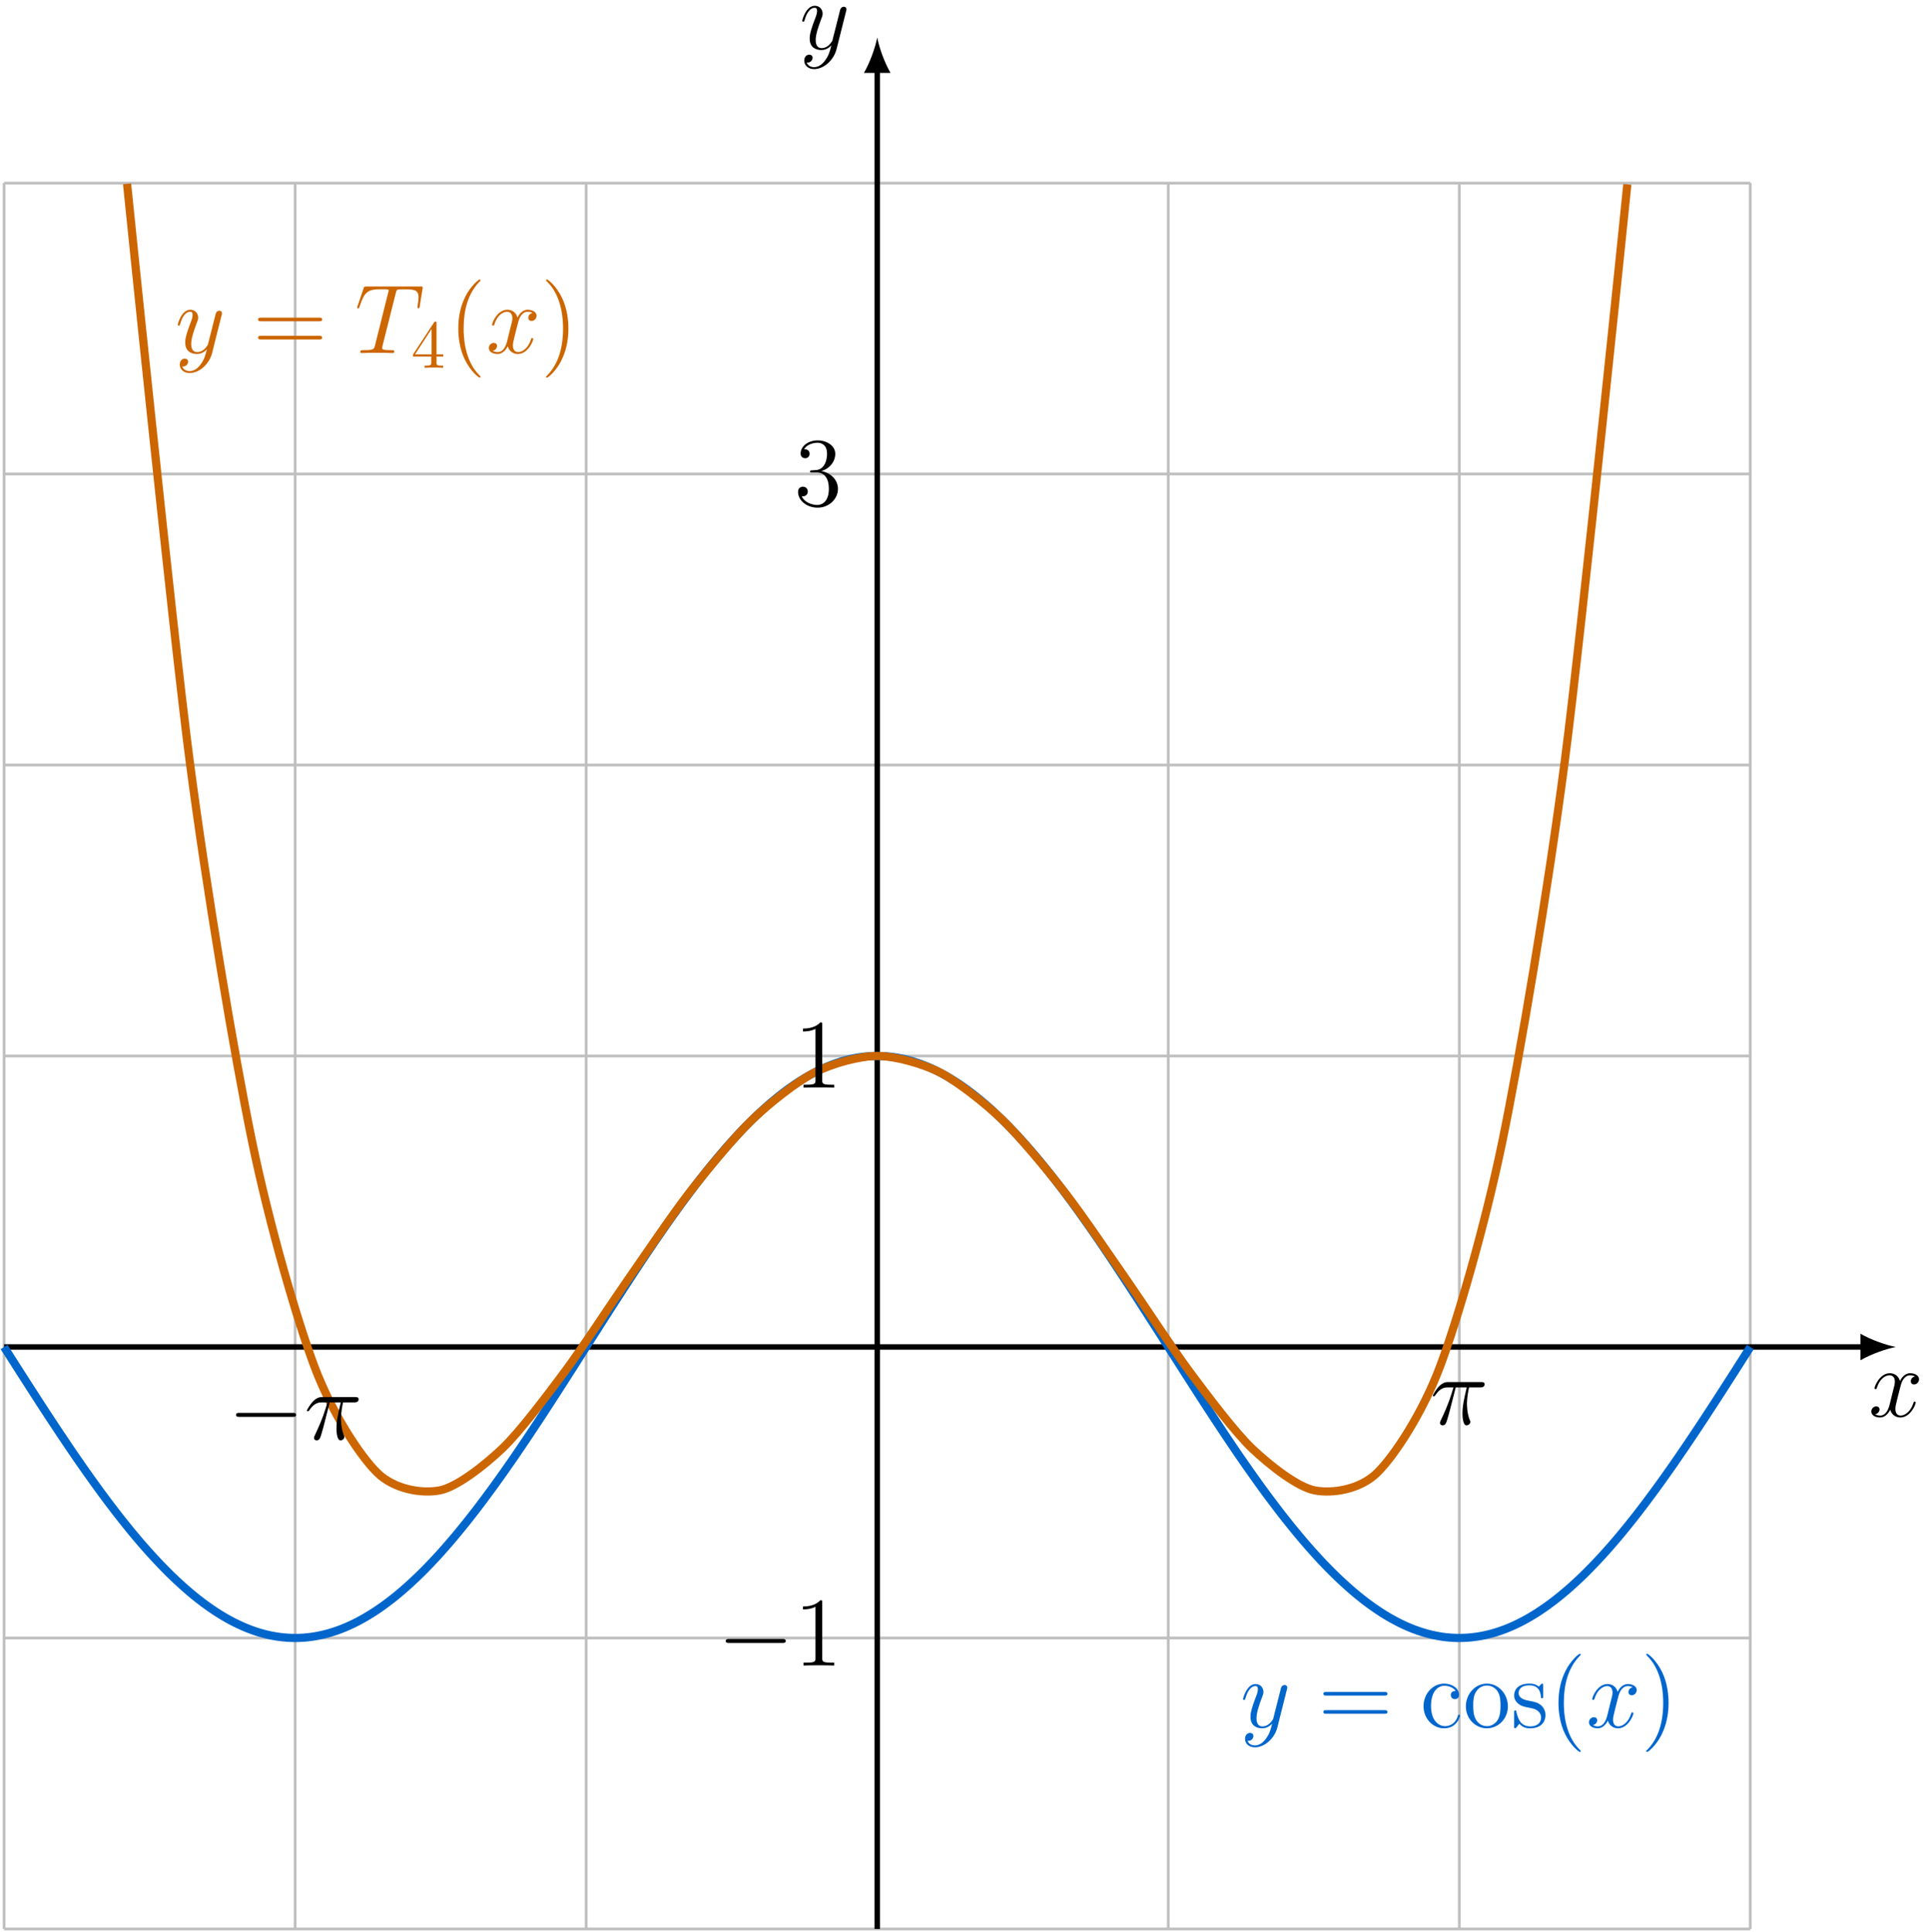 <?xml version="1.0" encoding="UTF-8"?>
<svg xmlns="http://www.w3.org/2000/svg" xmlns:xlink="http://www.w3.org/1999/xlink" width="281.963" height="282.256" viewBox="0 0 281.963 282.256">
<defs>
<g>
<g id="glyph-0-0">
<path d="M 6.797 -5.859 C 6.344 -5.766 6.172 -5.422 6.172 -5.156 C 6.172 -4.812 6.438 -4.688 6.641 -4.688 C 7.078 -4.688 7.375 -5.062 7.375 -5.453 C 7.375 -6.047 6.688 -6.328 6.078 -6.328 C 5.203 -6.328 4.719 -5.469 4.594 -5.188 C 4.266 -6.266 3.375 -6.328 3.109 -6.328 C 1.656 -6.328 0.875 -4.453 0.875 -4.125 C 0.875 -4.078 0.938 -4 1.031 -4 C 1.141 -4 1.172 -4.094 1.203 -4.141 C 1.688 -5.734 2.656 -6.031 3.062 -6.031 C 3.719 -6.031 3.844 -5.438 3.844 -5.094 C 3.844 -4.781 3.766 -4.453 3.578 -3.766 L 3.094 -1.797 C 2.891 -0.938 2.469 -0.141 1.703 -0.141 C 1.641 -0.141 1.281 -0.141 0.969 -0.328 C 1.484 -0.438 1.609 -0.859 1.609 -1.031 C 1.609 -1.312 1.391 -1.484 1.125 -1.484 C 0.781 -1.484 0.406 -1.188 0.406 -0.734 C 0.406 -0.125 1.078 0.141 1.688 0.141 C 2.375 0.141 2.875 -0.406 3.172 -0.984 C 3.406 -0.141 4.109 0.141 4.641 0.141 C 6.109 0.141 6.891 -1.734 6.891 -2.047 C 6.891 -2.125 6.828 -2.188 6.734 -2.188 C 6.609 -2.188 6.594 -2.109 6.562 -2 C 6.172 -0.734 5.328 -0.141 4.688 -0.141 C 4.188 -0.141 3.922 -0.516 3.922 -1.109 C 3.922 -1.422 3.969 -1.656 4.203 -2.594 L 4.703 -4.547 C 4.922 -5.406 5.406 -6.031 6.062 -6.031 C 6.094 -6.031 6.5 -6.031 6.797 -5.859 Z M 6.797 -5.859 "/>
</g>
<g id="glyph-0-1">
<path d="M 3.766 1.609 C 3.391 2.156 2.828 2.641 2.125 2.641 C 1.953 2.641 1.266 2.609 1.047 1.953 C 1.094 1.969 1.156 1.969 1.188 1.969 C 1.625 1.969 1.906 1.594 1.906 1.266 C 1.906 0.938 1.641 0.812 1.422 0.812 C 1.188 0.812 0.688 0.984 0.688 1.688 C 0.688 2.422 1.312 2.922 2.125 2.922 C 3.562 2.922 5 1.609 5.406 0.016 L 6.812 -5.578 C 6.828 -5.656 6.859 -5.734 6.859 -5.828 C 6.859 -6.031 6.688 -6.188 6.469 -6.188 C 6.344 -6.188 6.031 -6.125 5.922 -5.688 L 4.859 -1.484 C 4.797 -1.219 4.797 -1.188 4.672 -1.031 C 4.391 -0.625 3.922 -0.141 3.234 -0.141 C 2.422 -0.141 2.359 -0.938 2.359 -1.312 C 2.359 -2.141 2.734 -3.234 3.125 -4.281 C 3.281 -4.688 3.375 -4.891 3.375 -5.172 C 3.375 -5.781 2.938 -6.328 2.234 -6.328 C 0.922 -6.328 0.391 -4.25 0.391 -4.125 C 0.391 -4.078 0.438 -4 0.547 -4 C 0.672 -4 0.688 -4.062 0.75 -4.266 C 1.094 -5.469 1.641 -6.031 2.188 -6.031 C 2.328 -6.031 2.562 -6.031 2.562 -5.562 C 2.562 -5.188 2.406 -4.781 2.188 -4.234 C 1.484 -2.359 1.484 -1.875 1.484 -1.531 C 1.484 -0.172 2.469 0.141 3.188 0.141 C 3.594 0.141 4.109 0.016 4.625 -0.516 L 4.641 -0.5 C 4.422 0.344 4.281 0.906 3.766 1.609 Z M 3.766 1.609 "/>
</g>
<g id="glyph-0-2">
<path d="M 3.719 -5.406 L 5.328 -5.406 C 4.953 -3.797 4.703 -2.75 4.703 -1.609 C 4.703 -1.406 4.703 0.141 5.297 0.141 C 5.594 0.141 5.859 -0.125 5.859 -0.375 C 5.859 -0.438 5.859 -0.469 5.75 -0.688 C 5.359 -1.672 5.359 -2.906 5.359 -3.016 C 5.359 -3.094 5.359 -4.109 5.672 -5.406 L 7.266 -5.406 C 7.453 -5.406 7.938 -5.406 7.938 -5.859 C 7.938 -6.188 7.656 -6.188 7.406 -6.188 L 2.688 -6.188 C 2.359 -6.188 1.859 -6.188 1.203 -5.484 C 0.828 -5.062 0.375 -4.297 0.375 -4.219 C 0.375 -4.125 0.438 -4.109 0.531 -4.109 C 0.625 -4.109 0.641 -4.141 0.719 -4.234 C 1.469 -5.406 2.203 -5.406 2.562 -5.406 L 3.391 -5.406 C 3.062 -4.328 2.719 -3.078 1.531 -0.578 C 1.422 -0.344 1.422 -0.312 1.422 -0.234 C 1.422 0.078 1.672 0.141 1.812 0.141 C 2.219 0.141 2.344 -0.234 2.516 -0.828 C 2.734 -1.562 2.734 -1.594 2.891 -2.172 Z M 3.719 -5.406 "/>
</g>
<g id="glyph-0-3">
<path d="M 5.984 -8.75 C 6.062 -9.094 6.094 -9.219 6.312 -9.281 C 6.422 -9.312 6.906 -9.312 7.203 -9.312 C 8.641 -9.312 9.312 -9.25 9.312 -8.141 C 9.312 -7.922 9.25 -7.375 9.172 -6.844 L 9.156 -6.672 C 9.156 -6.609 9.203 -6.531 9.297 -6.531 C 9.438 -6.531 9.438 -6.594 9.484 -6.828 L 9.891 -9.359 C 9.922 -9.5 9.922 -9.531 9.922 -9.562 C 9.922 -9.719 9.844 -9.719 9.547 -9.719 L 1.703 -9.719 C 1.375 -9.719 1.359 -9.703 1.281 -9.453 L 0.406 -6.875 C 0.391 -6.844 0.344 -6.688 0.344 -6.672 C 0.344 -6.594 0.406 -6.531 0.484 -6.531 C 0.609 -6.531 0.625 -6.578 0.688 -6.766 C 1.297 -8.5 1.594 -9.312 3.5 -9.312 L 4.453 -9.312 C 4.812 -9.312 4.953 -9.312 4.953 -9.156 C 4.953 -9.109 4.953 -9.078 4.875 -8.828 L 2.953 -1.125 C 2.812 -0.562 2.781 -0.422 1.266 -0.422 C 0.906 -0.422 0.797 -0.422 0.797 -0.141 C 0.797 0 0.969 0 1.031 0 C 1.391 0 1.766 -0.031 2.125 -0.031 L 4.359 -0.031 C 4.719 -0.031 5.109 0 5.469 0 C 5.625 0 5.766 0 5.766 -0.266 C 5.766 -0.422 5.672 -0.422 5.297 -0.422 C 4 -0.422 4 -0.547 4 -0.766 C 4 -0.781 4 -0.875 4.062 -1.109 Z M 5.984 -8.75 "/>
</g>
<g id="glyph-1-0">
<path d="M 9.453 -3.297 C 9.703 -3.297 9.953 -3.297 9.953 -3.578 C 9.953 -3.875 9.703 -3.875 9.453 -3.875 L 1.688 -3.875 C 1.453 -3.875 1.188 -3.875 1.188 -3.578 C 1.188 -3.297 1.453 -3.297 1.688 -3.297 Z M 9.453 -3.297 "/>
</g>
<g id="glyph-2-0">
<path d="M 4.125 -9.188 C 4.125 -9.531 4.125 -9.531 3.844 -9.531 C 3.5 -9.156 2.781 -8.625 1.312 -8.625 L 1.312 -8.203 C 1.641 -8.203 2.359 -8.203 3.141 -8.578 L 3.141 -1.109 C 3.141 -0.594 3.094 -0.422 1.844 -0.422 L 1.391 -0.422 L 1.391 0 C 1.781 -0.031 3.172 -0.031 3.641 -0.031 C 4.109 -0.031 5.5 -0.031 5.875 0 L 5.875 -0.422 L 5.438 -0.422 C 4.172 -0.422 4.125 -0.594 4.125 -1.109 Z M 4.125 -9.188 "/>
</g>
<g id="glyph-2-1">
<path d="M 2.641 -5.156 C 2.391 -5.141 2.344 -5.125 2.344 -4.984 C 2.344 -4.844 2.406 -4.844 2.672 -4.844 L 3.328 -4.844 C 4.547 -4.844 5.094 -3.844 5.094 -2.469 C 5.094 -0.594 4.109 -0.094 3.406 -0.094 C 2.719 -0.094 1.547 -0.422 1.141 -1.359 C 1.594 -1.297 2.016 -1.547 2.016 -2.062 C 2.016 -2.484 1.703 -2.766 1.312 -2.766 C 0.969 -2.766 0.594 -2.562 0.594 -2.016 C 0.594 -0.75 1.859 0.297 3.453 0.297 C 5.156 0.297 6.422 -1 6.422 -2.453 C 6.422 -3.766 5.359 -4.812 3.984 -5.047 C 5.234 -5.406 6.031 -6.453 6.031 -7.578 C 6.031 -8.703 4.859 -9.531 3.469 -9.531 C 2.031 -9.531 0.969 -8.656 0.969 -7.609 C 0.969 -7.047 1.422 -6.922 1.641 -6.922 C 1.938 -6.922 2.281 -7.141 2.281 -7.578 C 2.281 -8.031 1.938 -8.234 1.625 -8.234 C 1.531 -8.234 1.5 -8.234 1.469 -8.219 C 2.016 -9.188 3.359 -9.188 3.422 -9.188 C 3.906 -9.188 4.828 -8.984 4.828 -7.578 C 4.828 -7.297 4.797 -6.5 4.375 -5.875 C 3.938 -5.25 3.453 -5.203 3.062 -5.188 Z M 2.641 -5.156 "/>
</g>
<g id="glyph-2-2">
<path d="M 9.688 -4.641 C 9.891 -4.641 10.141 -4.641 10.141 -4.906 C 10.141 -5.172 9.891 -5.172 9.688 -5.172 L 1.234 -5.172 C 1.031 -5.172 0.781 -5.172 0.781 -4.922 C 0.781 -4.641 1.016 -4.641 1.234 -4.641 Z M 9.688 -1.984 C 9.891 -1.984 10.141 -1.984 10.141 -2.234 C 10.141 -2.516 9.891 -2.516 9.688 -2.516 L 1.234 -2.516 C 1.031 -2.516 0.781 -2.516 0.781 -2.25 C 0.781 -1.984 1.016 -1.984 1.234 -1.984 Z M 9.688 -1.984 "/>
</g>
<g id="glyph-2-3">
<path d="M 4.656 3.484 C 4.656 3.438 4.656 3.406 4.422 3.172 C 2.984 1.719 2.188 -0.641 2.188 -3.578 C 2.188 -6.359 2.859 -8.75 4.516 -10.438 C 4.656 -10.578 4.656 -10.594 4.656 -10.641 C 4.656 -10.734 4.594 -10.75 4.531 -10.75 C 4.344 -10.75 3.172 -9.719 2.469 -8.312 C 1.734 -6.875 1.406 -5.328 1.406 -3.578 C 1.406 -2.297 1.609 -0.594 2.359 0.953 C 3.203 2.672 4.375 3.594 4.531 3.594 C 4.594 3.594 4.656 3.578 4.656 3.484 Z M 4.656 3.484 "/>
</g>
<g id="glyph-2-4">
<path d="M 4.047 -3.578 C 4.047 -4.656 3.906 -6.438 3.094 -8.109 C 2.25 -9.828 1.078 -10.75 0.922 -10.75 C 0.859 -10.75 0.781 -10.734 0.781 -10.641 C 0.781 -10.594 0.781 -10.578 1.031 -10.328 C 2.469 -8.875 3.266 -6.516 3.266 -3.578 C 3.266 -0.797 2.594 1.594 0.938 3.281 C 0.781 3.406 0.781 3.438 0.781 3.484 C 0.781 3.578 0.859 3.594 0.922 3.594 C 1.109 3.594 2.281 2.562 2.984 1.156 C 3.719 -0.297 4.047 -1.844 4.047 -3.578 Z M 4.047 -3.578 "/>
</g>
<g id="glyph-2-5">
<path d="M 5.188 -5.312 C 5.016 -5.312 4.484 -5.312 4.484 -4.719 C 4.484 -4.375 4.734 -4.125 5.078 -4.125 C 5.406 -4.125 5.688 -4.328 5.688 -4.75 C 5.688 -5.703 4.672 -6.391 3.516 -6.391 C 1.844 -6.391 0.5 -4.906 0.5 -3.094 C 0.5 -1.266 1.875 0.141 3.5 0.141 C 5.391 0.141 5.828 -1.578 5.828 -1.703 C 5.828 -1.844 5.719 -1.844 5.688 -1.844 C 5.547 -1.844 5.531 -1.797 5.5 -1.625 C 5.172 -0.609 4.406 -0.172 3.625 -0.172 C 2.75 -0.172 1.594 -0.938 1.594 -3.109 C 1.594 -5.5 2.812 -6.078 3.531 -6.078 C 4.078 -6.078 4.859 -5.859 5.188 -5.312 Z M 5.188 -5.312 "/>
</g>
<g id="glyph-2-6">
<path d="M 6.578 -3.062 C 6.578 -4.922 5.172 -6.391 3.516 -6.391 C 1.797 -6.391 0.438 -4.875 0.438 -3.062 C 0.438 -1.234 1.859 0.141 3.5 0.141 C 5.188 0.141 6.578 -1.266 6.578 -3.062 Z M 3.516 -0.172 C 2.984 -0.172 2.344 -0.406 1.922 -1.109 C 1.531 -1.75 1.516 -2.594 1.516 -3.203 C 1.516 -3.75 1.516 -4.625 1.969 -5.266 C 2.359 -5.875 3 -6.109 3.5 -6.109 C 4.062 -6.109 4.656 -5.859 5.047 -5.297 C 5.5 -4.641 5.5 -3.734 5.5 -3.203 C 5.5 -2.703 5.5 -1.812 5.125 -1.141 C 4.719 -0.438 4.062 -0.172 3.516 -0.172 Z M 3.516 -0.172 "/>
</g>
<g id="glyph-2-7">
<path d="M 4.703 -6.062 C 4.703 -6.328 4.703 -6.391 4.562 -6.391 C 4.453 -6.391 4.172 -6.078 4.078 -5.953 C 3.625 -6.312 3.188 -6.391 2.719 -6.391 C 0.984 -6.391 0.469 -5.453 0.469 -4.656 C 0.469 -4.5 0.469 -4 1.016 -3.5 C 1.484 -3.094 1.969 -3 2.625 -2.875 C 3.406 -2.719 3.594 -2.672 3.953 -2.375 C 4.219 -2.172 4.406 -1.844 4.406 -1.453 C 4.406 -0.828 4.047 -0.141 2.781 -0.141 C 1.844 -0.141 1.141 -0.688 0.828 -2.125 C 0.781 -2.375 0.781 -2.391 0.766 -2.406 C 0.734 -2.469 0.672 -2.469 0.625 -2.469 C 0.469 -2.469 0.469 -2.391 0.469 -2.141 L 0.469 -0.188 C 0.469 0.078 0.469 0.141 0.609 0.141 C 0.688 0.141 0.703 0.125 0.953 -0.172 C 1.016 -0.266 1.016 -0.297 1.234 -0.531 C 1.781 0.141 2.547 0.141 2.797 0.141 C 4.297 0.141 5.047 -0.688 5.047 -1.828 C 5.047 -2.594 4.578 -3.062 4.453 -3.188 C 3.938 -3.625 3.547 -3.719 2.594 -3.891 C 2.172 -3.969 1.125 -4.172 1.125 -5.031 C 1.125 -5.484 1.422 -6.141 2.719 -6.141 C 4.281 -6.141 4.359 -4.812 4.391 -4.359 C 4.406 -4.25 4.5 -4.25 4.547 -4.25 C 4.703 -4.25 4.703 -4.312 4.703 -4.578 Z M 4.703 -6.062 "/>
</g>
<g id="glyph-3-0">
<path d="M 2.938 -1.641 L 2.938 -0.781 C 2.938 -0.422 2.906 -0.312 2.172 -0.312 L 1.969 -0.312 L 1.969 0 C 2.375 -0.031 2.891 -0.031 3.312 -0.031 C 3.734 -0.031 4.25 -0.031 4.672 0 L 4.672 -0.312 L 4.453 -0.312 C 3.719 -0.312 3.703 -0.422 3.703 -0.781 L 3.703 -1.641 L 4.688 -1.641 L 4.688 -1.953 L 3.703 -1.953 L 3.703 -6.484 C 3.703 -6.688 3.703 -6.75 3.531 -6.75 C 3.453 -6.75 3.422 -6.75 3.344 -6.625 L 0.281 -1.953 L 0.281 -1.641 Z M 2.984 -1.953 L 0.562 -1.953 L 2.984 -5.672 Z M 2.984 -1.953 "/>
</g>
</g>
<clipPath id="clip-0">
<path clip-rule="nonzero" d="M 0 26 L 256 26 L 256 282.258 L 0 282.258 Z M 0 26 "/>
</clipPath>
<clipPath id="clip-1">
<path clip-rule="nonzero" d="M 127 9 L 129 9 L 129 282.258 L 127 282.258 Z M 127 9 "/>
</clipPath>
</defs>
<g clip-path="url(#clip-0)">
<path fill="none" stroke-width="0.399" stroke-linecap="butt" stroke-linejoin="miter" stroke="rgb(75%, 75%, 75%)" stroke-opacity="1" stroke-miterlimit="10" d="M -127.559 -85.041 L 127.562 -85.041 M -127.559 -42.522 L 127.562 -42.522 M -127.559 0.002 L 127.562 0.002 M -127.559 42.521 L 127.562 42.521 M -127.559 85.041 L 127.562 85.041 M -127.559 127.56 L 127.562 127.56 M -127.559 170.064 L 127.562 170.064 M -127.559 -85.041 L -127.559 170.08 M -85.04 -85.041 L -85.04 170.08 M -42.52 -85.041 L -42.52 170.08 M -0.001 -85.041 L -0.001 170.08 M 42.519 -85.041 L 42.519 170.08 M 85.042 -85.041 L 85.042 170.08 M 127.546 -85.041 L 127.546 170.08 " transform="matrix(1, 0, 0, -1, 128.157, 196.818)"/>
</g>
<path fill="none" stroke-width="0.797" stroke-linecap="butt" stroke-linejoin="miter" stroke="rgb(0%, 0%, 0%)" stroke-opacity="1" stroke-miterlimit="10" d="M -127.559 0.002 L 144.159 0.002 " transform="matrix(1, 0, 0, -1, 128.157, 196.818)"/>
<path fill-rule="nonzero" fill="rgb(0%, 0%, 0%)" fill-opacity="1" d="M 276.977 196.816 C 275.598 196.559 273.352 195.781 271.797 194.875 L 271.797 198.762 C 273.352 197.855 275.598 197.078 276.977 196.816 "/>
<g fill="rgb(0%, 0%, 0%)" fill-opacity="1">
<use xlink:href="#glyph-0-0" x="272.984" y="206.98"/>
</g>
<g clip-path="url(#clip-1)">
<path fill="none" stroke-width="0.797" stroke-linecap="butt" stroke-linejoin="miter" stroke="rgb(0%, 0%, 0%)" stroke-opacity="1" stroke-miterlimit="10" d="M -0.001 -85.041 L -0.001 186.677 " transform="matrix(1, 0, 0, -1, 128.157, 196.818)"/>
</g>
<path fill-rule="nonzero" fill="rgb(0%, 0%, 0%)" fill-opacity="1" d="M 128.156 5.477 C 127.898 6.859 127.121 9.102 126.215 10.656 L 130.102 10.656 C 129.191 9.102 128.418 6.859 128.156 5.477 "/>
<g fill="rgb(0%, 0%, 0%)" fill-opacity="1">
<use xlink:href="#glyph-0-1" x="116.808" y="7.173"/>
</g>
<path fill="none" stroke-width="1.196" stroke-linecap="butt" stroke-linejoin="miter" stroke="rgb(0%, 40.015%, 79.999%)" stroke-opacity="1" stroke-miterlimit="10" d="M -127.559 0.002 C -127.559 0.002 -127.192 -0.58 -127.048 -0.803 C -126.907 -1.026 -126.68 -1.381 -126.54 -1.604 C -126.395 -1.827 -126.169 -2.186 -126.028 -2.409 C -125.884 -2.631 -125.657 -2.987 -125.516 -3.209 C -125.372 -3.432 -125.145 -3.787 -125.005 -4.01 C -124.864 -4.229 -124.634 -4.584 -124.493 -4.807 C -124.352 -5.03 -124.122 -5.385 -123.981 -5.604 C -123.841 -5.827 -123.614 -6.178 -123.469 -6.401 C -123.329 -6.62 -123.102 -6.971 -122.958 -7.194 C -122.817 -7.412 -122.591 -7.764 -122.45 -7.983 C -122.305 -8.202 -122.079 -8.553 -121.938 -8.772 C -121.794 -8.987 -121.567 -9.338 -121.427 -9.553 C -121.282 -9.772 -121.055 -10.12 -120.915 -10.334 C -120.774 -10.549 -120.544 -10.897 -120.403 -11.112 C -120.262 -11.327 -120.032 -11.67 -119.891 -11.885 C -119.751 -12.1 -119.524 -12.44 -119.38 -12.655 C -119.239 -12.866 -119.012 -13.205 -118.868 -13.416 C -118.727 -13.631 -118.501 -13.967 -118.356 -14.178 C -118.216 -14.389 -117.989 -14.725 -117.848 -14.932 C -117.704 -15.139 -117.477 -15.475 -117.337 -15.682 C -117.192 -15.889 -116.966 -16.217 -116.825 -16.424 C -116.68 -16.631 -116.454 -16.959 -116.313 -17.162 C -116.173 -17.366 -115.942 -17.694 -115.802 -17.893 C -115.661 -18.096 -115.43 -18.42 -115.29 -18.619 C -115.149 -18.819 -114.923 -19.139 -114.778 -19.338 C -114.637 -19.537 -114.411 -19.854 -114.266 -20.049 C -114.126 -20.248 -113.899 -20.561 -113.755 -20.756 C -113.614 -20.952 -113.387 -21.26 -113.247 -21.452 C -113.102 -21.643 -112.876 -21.952 -112.735 -22.139 C -112.591 -22.33 -112.364 -22.635 -112.223 -22.823 C -112.083 -23.01 -111.852 -23.311 -111.712 -23.494 C -111.571 -23.682 -111.341 -23.979 -111.2 -24.162 C -111.059 -24.346 -110.833 -24.635 -110.688 -24.819 C -110.548 -24.998 -110.321 -25.287 -110.177 -25.467 C -110.036 -25.643 -109.809 -25.928 -109.665 -26.104 C -109.524 -26.28 -109.298 -26.561 -109.157 -26.733 C -109.012 -26.909 -108.786 -27.182 -108.645 -27.354 C -108.501 -27.522 -108.274 -27.795 -108.134 -27.963 C -107.989 -28.131 -107.762 -28.397 -107.622 -28.565 C -107.481 -28.729 -107.251 -28.991 -107.11 -29.155 C -106.969 -29.315 -106.739 -29.573 -106.598 -29.733 C -106.458 -29.889 -106.231 -30.143 -106.087 -30.299 C -105.946 -30.455 -105.719 -30.705 -105.575 -30.858 C -105.434 -31.01 -105.208 -31.256 -105.063 -31.405 C -104.923 -31.557 -104.696 -31.795 -104.555 -31.94 C -104.411 -32.088 -104.184 -32.323 -104.044 -32.463 C -103.899 -32.608 -103.673 -32.838 -103.532 -32.979 C -103.391 -33.12 -103.161 -33.342 -103.02 -33.479 C -102.88 -33.616 -102.649 -33.834 -102.509 -33.967 C -102.368 -34.104 -102.141 -34.315 -101.997 -34.444 C -101.856 -34.577 -101.63 -34.784 -101.485 -34.909 C -101.344 -35.037 -101.118 -35.237 -100.973 -35.362 C -100.833 -35.487 -100.606 -35.682 -100.466 -35.803 C -100.321 -35.92 -100.094 -36.112 -99.954 -36.229 C -99.809 -36.342 -99.583 -36.53 -99.442 -36.643 C -99.298 -36.756 -99.071 -36.932 -98.93 -37.041 C -98.79 -37.151 -98.559 -37.323 -98.419 -37.432 C -98.278 -37.537 -98.048 -37.702 -97.907 -37.803 C -97.766 -37.909 -97.54 -38.069 -97.395 -38.166 C -97.255 -38.264 -97.028 -38.42 -96.884 -38.514 C -96.743 -38.608 -96.516 -38.756 -96.372 -38.846 C -96.231 -38.936 -96.005 -39.08 -95.864 -39.166 C -95.719 -39.252 -95.493 -39.389 -95.352 -39.471 C -95.208 -39.553 -94.981 -39.682 -94.841 -39.764 C -94.7 -39.842 -94.469 -39.963 -94.329 -40.041 C -94.188 -40.116 -93.958 -40.233 -93.817 -40.303 C -93.677 -40.373 -93.45 -40.483 -93.305 -40.549 C -93.165 -40.62 -92.938 -40.721 -92.794 -40.784 C -92.653 -40.85 -92.427 -40.948 -92.282 -41.006 C -92.141 -41.065 -91.915 -41.155 -91.774 -41.209 C -91.63 -41.264 -91.403 -41.35 -91.262 -41.401 C -91.118 -41.452 -90.891 -41.53 -90.751 -41.577 C -90.606 -41.623 -90.38 -41.694 -90.239 -41.737 C -90.098 -41.78 -89.868 -41.846 -89.727 -41.881 C -89.587 -41.92 -89.356 -41.979 -89.216 -42.014 C -89.075 -42.049 -88.848 -42.1 -88.704 -42.131 C -88.563 -42.159 -88.337 -42.205 -88.192 -42.229 C -88.052 -42.256 -87.825 -42.295 -87.68 -42.315 C -87.54 -42.338 -87.313 -42.37 -87.173 -42.385 C -87.028 -42.405 -86.802 -42.428 -86.661 -42.44 C -86.516 -42.455 -86.29 -42.471 -86.149 -42.483 C -86.009 -42.491 -85.778 -42.502 -85.637 -42.506 C -85.497 -42.514 -85.266 -42.518 -85.126 -42.518 C -84.985 -42.518 -84.759 -42.518 -84.614 -42.514 C -84.473 -42.51 -84.247 -42.502 -84.102 -42.495 C -83.962 -42.487 -83.735 -42.471 -83.591 -42.459 C -83.45 -42.448 -83.223 -42.424 -83.083 -42.409 C -82.938 -42.393 -82.712 -42.362 -82.571 -42.342 C -82.427 -42.323 -82.2 -42.284 -82.059 -42.26 C -81.915 -42.237 -81.688 -42.194 -81.548 -42.166 C -81.407 -42.135 -81.177 -42.084 -81.036 -42.053 C -80.895 -42.022 -80.665 -41.963 -80.524 -41.928 C -80.384 -41.893 -80.157 -41.83 -80.012 -41.787 C -79.872 -41.748 -79.645 -41.678 -79.501 -41.631 C -79.36 -41.584 -79.134 -41.51 -78.989 -41.463 C -78.848 -41.412 -78.622 -41.33 -78.481 -41.276 C -78.337 -41.225 -78.11 -41.135 -77.969 -41.077 C -77.825 -41.018 -77.598 -40.924 -77.458 -40.862 C -77.317 -40.799 -77.087 -40.698 -76.946 -40.631 C -76.805 -40.565 -76.575 -40.459 -76.434 -40.389 C -76.294 -40.319 -76.067 -40.205 -75.923 -40.131 C -75.782 -40.057 -75.555 -39.936 -75.411 -39.858 C -75.27 -39.78 -75.044 -39.651 -74.899 -39.569 C -74.759 -39.487 -74.532 -39.354 -74.391 -39.268 C -74.247 -39.182 -74.02 -39.041 -73.88 -38.955 C -73.735 -38.866 -73.509 -38.717 -73.368 -38.627 C -73.223 -38.534 -72.997 -38.381 -72.856 -38.284 C -72.716 -38.186 -72.485 -38.03 -72.344 -37.928 C -72.204 -37.827 -71.973 -37.662 -71.833 -37.557 C -71.692 -37.455 -71.466 -37.284 -71.321 -37.174 C -71.18 -37.065 -70.954 -36.889 -70.809 -36.776 C -70.669 -36.666 -70.442 -36.483 -70.298 -36.37 C -70.157 -36.252 -69.93 -36.065 -69.79 -35.948 C -69.645 -35.827 -69.419 -35.631 -69.278 -35.51 C -69.134 -35.389 -68.907 -35.19 -68.766 -35.061 C -68.626 -34.936 -68.395 -34.733 -68.255 -34.604 C -68.114 -34.471 -67.884 -34.264 -67.743 -34.127 C -67.602 -33.995 -67.376 -33.78 -67.231 -33.643 C -67.091 -33.506 -66.864 -33.287 -66.719 -33.147 C -66.579 -33.006 -66.352 -32.78 -66.208 -32.639 C -66.067 -32.495 -65.841 -32.264 -65.7 -32.12 C -65.555 -31.971 -65.329 -31.737 -65.188 -31.588 C -65.044 -31.436 -64.817 -31.198 -64.677 -31.045 C -64.532 -30.893 -64.305 -30.643 -64.165 -30.491 C -64.024 -30.334 -63.794 -30.08 -63.653 -29.924 C -63.512 -29.764 -63.282 -29.51 -63.141 -29.346 C -63.001 -29.186 -62.774 -28.924 -62.63 -28.76 C -62.489 -28.596 -62.262 -28.33 -62.118 -28.162 C -61.977 -27.998 -61.751 -27.729 -61.606 -27.557 C -61.466 -27.389 -61.239 -27.116 -61.098 -26.94 C -60.954 -26.768 -60.727 -26.491 -60.587 -26.315 C -60.442 -26.139 -60.216 -25.858 -60.075 -25.682 C -59.934 -25.502 -59.704 -25.217 -59.563 -25.037 C -59.423 -24.858 -59.192 -24.565 -59.052 -24.381 C -58.911 -24.202 -58.68 -23.905 -58.54 -23.721 C -58.399 -23.534 -58.173 -23.237 -58.028 -23.049 C -57.887 -22.862 -57.661 -22.561 -57.516 -22.369 C -57.376 -22.182 -57.149 -21.877 -57.009 -21.682 C -56.864 -21.491 -56.637 -21.182 -56.497 -20.991 C -56.352 -20.795 -56.126 -20.483 -55.985 -20.287 C -55.841 -20.092 -55.614 -19.776 -55.473 -19.577 C -55.333 -19.381 -55.102 -19.061 -54.962 -18.862 C -54.821 -18.662 -54.591 -18.338 -54.45 -18.139 C -54.309 -17.936 -54.083 -17.612 -53.938 -17.409 C -53.798 -17.205 -53.571 -16.877 -53.427 -16.674 C -53.286 -16.467 -53.059 -16.139 -52.915 -15.932 C -52.774 -15.725 -52.548 -15.393 -52.407 -15.186 C -52.262 -14.975 -52.036 -14.639 -51.895 -14.432 C -51.751 -14.221 -51.524 -13.885 -51.384 -13.674 C -51.243 -13.463 -51.012 -13.123 -50.872 -12.909 C -50.731 -12.698 -50.501 -12.358 -50.36 -12.143 C -50.219 -11.928 -49.989 -11.584 -49.848 -11.37 C -49.708 -11.155 -49.481 -10.811 -49.337 -10.596 C -49.196 -10.377 -48.969 -10.034 -48.825 -9.815 C -48.684 -9.6 -48.458 -9.248 -48.317 -9.034 C -48.173 -8.815 -47.946 -8.467 -47.805 -8.248 C -47.661 -8.03 -47.434 -7.678 -47.294 -7.455 C -47.149 -7.237 -46.923 -6.885 -46.782 -6.666 C -46.641 -6.448 -46.411 -6.092 -46.27 -5.873 C -46.13 -5.651 -45.899 -5.295 -45.759 -5.077 C -45.618 -4.854 -45.391 -4.498 -45.247 -4.276 C -45.106 -4.053 -44.88 -3.698 -44.735 -3.479 C -44.594 -3.256 -44.368 -2.897 -44.223 -2.678 C -44.083 -2.455 -43.856 -2.096 -43.716 -1.873 C -43.571 -1.651 -43.344 -1.295 -43.204 -1.073 C -43.059 -0.85 -42.833 -0.491 -42.692 -0.268 C -42.552 -0.045 -42.321 0.31 -42.18 0.533 C -42.04 0.755 -41.809 1.115 -41.669 1.338 C -41.528 1.56 -41.298 1.916 -41.157 2.138 C -41.016 2.361 -40.79 2.716 -40.645 2.939 C -40.505 3.162 -40.278 3.517 -40.134 3.74 C -39.993 3.963 -39.766 4.318 -39.626 4.541 C -39.481 4.759 -39.255 5.115 -39.114 5.338 C -38.969 5.56 -38.743 5.912 -38.602 6.134 C -38.458 6.353 -38.231 6.709 -38.091 6.927 C -37.95 7.146 -37.719 7.498 -37.579 7.716 C -37.438 7.935 -37.208 8.287 -37.067 8.505 C -36.927 8.724 -36.7 9.076 -36.555 9.291 C -36.415 9.509 -36.188 9.857 -36.044 10.072 C -35.903 10.291 -35.677 10.638 -35.532 10.853 C -35.391 11.068 -35.165 11.412 -35.024 11.627 C -34.88 11.841 -34.653 12.185 -34.512 12.396 C -34.368 12.611 -34.141 12.951 -34.001 13.162 C -33.86 13.377 -33.63 13.713 -33.489 13.923 C -33.348 14.134 -33.118 14.47 -32.977 14.681 C -32.837 14.888 -32.606 15.224 -32.466 15.431 C -32.325 15.638 -32.098 15.97 -31.954 16.177 C -31.813 16.381 -31.587 16.713 -31.442 16.916 C -31.302 17.123 -31.075 17.447 -30.934 17.65 C -30.79 17.853 -30.563 18.177 -30.423 18.377 C -30.278 18.58 -30.052 18.9 -29.911 19.099 C -29.766 19.298 -29.54 19.615 -29.399 19.81 C -29.259 20.009 -29.028 20.326 -28.887 20.521 C -28.747 20.716 -28.516 21.025 -28.376 21.22 C -28.235 21.412 -28.009 21.72 -27.864 21.912 C -27.723 22.103 -27.497 22.408 -27.352 22.595 C -27.212 22.783 -26.985 23.088 -26.841 23.271 C -26.7 23.459 -26.473 23.756 -26.333 23.939 C -26.188 24.123 -25.962 24.416 -25.821 24.599 C -25.677 24.779 -25.45 25.068 -25.309 25.248 C -25.169 25.427 -24.938 25.713 -24.798 25.892 C -24.657 26.068 -24.427 26.349 -24.286 26.525 C -24.145 26.697 -23.915 26.974 -23.774 27.146 C -23.634 27.318 -23.407 27.591 -23.262 27.759 C -23.122 27.927 -22.895 28.197 -22.751 28.361 C -22.61 28.529 -22.384 28.795 -22.243 28.955 C -22.098 29.119 -21.872 29.377 -21.731 29.541 C -21.587 29.701 -21.36 29.955 -21.22 30.111 C -21.075 30.267 -20.848 30.517 -20.708 30.673 C -20.567 30.826 -20.337 31.072 -20.196 31.224 C -20.055 31.373 -19.825 31.615 -19.684 31.763 C -19.544 31.912 -19.317 32.146 -19.173 32.291 C -19.032 32.435 -18.805 32.666 -18.661 32.806 C -18.52 32.947 -18.294 33.173 -18.149 33.31 C -18.009 33.451 -17.782 33.67 -17.641 33.806 C -17.497 33.939 -17.27 34.154 -17.13 34.287 C -16.985 34.42 -16.759 34.627 -16.618 34.755 C -16.477 34.884 -16.247 35.088 -16.106 35.213 C -15.966 35.338 -15.735 35.537 -15.595 35.658 C -15.454 35.779 -15.223 35.97 -15.083 36.088 C -14.942 36.205 -14.716 36.392 -14.571 36.505 C -14.43 36.619 -14.204 36.798 -14.059 36.912 C -13.919 37.021 -13.692 37.193 -13.552 37.302 C -13.407 37.408 -13.18 37.576 -13.04 37.681 C -12.895 37.783 -12.669 37.947 -12.528 38.045 C -12.384 38.146 -12.157 38.302 -12.016 38.396 C -11.876 38.494 -11.645 38.642 -11.505 38.736 C -11.364 38.826 -11.134 38.97 -10.993 39.06 C -10.852 39.146 -10.626 39.287 -10.481 39.369 C -10.341 39.455 -10.114 39.588 -9.97 39.666 C -9.829 39.748 -9.602 39.873 -9.458 39.951 C -9.317 40.025 -9.091 40.146 -8.95 40.216 C -8.805 40.291 -8.579 40.404 -8.438 40.47 C -8.294 40.541 -8.067 40.646 -7.927 40.709 C -7.782 40.771 -7.555 40.873 -7.415 40.931 C -7.274 40.994 -7.044 41.088 -6.903 41.142 C -6.762 41.201 -6.532 41.287 -6.391 41.338 C -6.251 41.388 -6.024 41.47 -5.88 41.517 C -5.739 41.568 -5.512 41.638 -5.368 41.685 C -5.227 41.728 -5.001 41.795 -4.86 41.838 C -4.716 41.877 -4.489 41.935 -4.348 41.97 C -4.204 42.005 -3.977 42.06 -3.837 42.091 C -3.692 42.123 -3.466 42.173 -3.325 42.201 C -3.184 42.228 -2.954 42.267 -2.813 42.291 C -2.673 42.314 -2.442 42.345 -2.302 42.365 C -2.161 42.384 -1.934 42.412 -1.79 42.427 C -1.649 42.439 -1.423 42.459 -1.278 42.47 C -1.137 42.482 -0.911 42.494 -0.766 42.502 C -0.626 42.505 -0.399 42.513 -0.259 42.517 C -0.114 42.517 0.113 42.517 0.253 42.517 C 0.398 42.513 0.624 42.509 0.765 42.502 C 0.905 42.494 1.136 42.482 1.277 42.47 C 1.417 42.459 1.648 42.439 1.788 42.427 C 1.929 42.412 2.159 42.384 2.3 42.365 C 2.441 42.345 2.667 42.314 2.812 42.291 C 2.952 42.267 3.179 42.228 3.323 42.201 C 3.464 42.173 3.691 42.127 3.831 42.091 C 3.976 42.06 4.202 42.009 4.343 41.97 C 4.488 41.935 4.714 41.877 4.855 41.838 C 4.999 41.798 5.226 41.728 5.366 41.685 C 5.507 41.642 5.738 41.568 5.878 41.517 C 6.019 41.47 6.249 41.392 6.39 41.338 C 6.53 41.287 6.757 41.201 6.902 41.142 C 7.042 41.088 7.269 40.994 7.413 40.935 C 7.554 40.873 7.78 40.775 7.925 40.709 C 8.066 40.646 8.292 40.541 8.433 40.47 C 8.577 40.404 8.804 40.291 8.945 40.22 C 9.089 40.146 9.316 40.029 9.456 39.951 C 9.601 39.873 9.827 39.748 9.968 39.67 C 10.109 39.588 10.339 39.455 10.48 39.373 C 10.62 39.287 10.851 39.15 10.991 39.06 C 11.132 38.974 11.359 38.83 11.503 38.736 C 11.644 38.646 11.87 38.494 12.015 38.4 C 12.155 38.302 12.382 38.146 12.523 38.048 C 12.667 37.947 12.894 37.787 13.034 37.681 C 13.179 37.58 13.405 37.412 13.546 37.302 C 13.691 37.197 13.917 37.021 14.058 36.912 C 14.198 36.802 14.429 36.623 14.57 36.505 C 14.71 36.392 14.941 36.209 15.081 36.088 C 15.222 35.97 15.448 35.779 15.593 35.658 C 15.734 35.537 15.96 35.341 16.105 35.216 C 16.245 35.091 16.472 34.884 16.616 34.759 C 16.757 34.63 16.984 34.42 17.124 34.291 C 17.269 34.158 17.495 33.943 17.636 33.806 C 17.78 33.673 18.007 33.455 18.148 33.314 C 18.292 33.177 18.519 32.951 18.659 32.81 C 18.8 32.67 19.03 32.439 19.171 32.295 C 19.312 32.15 19.542 31.912 19.683 31.763 C 19.823 31.615 20.05 31.377 20.195 31.224 C 20.335 31.076 20.562 30.83 20.706 30.677 C 20.847 30.521 21.073 30.271 21.214 30.115 C 21.359 29.959 21.585 29.701 21.726 29.541 C 21.87 29.381 22.097 29.123 22.238 28.959 C 22.382 28.798 22.609 28.533 22.749 28.365 C 22.89 28.201 23.12 27.931 23.261 27.763 C 23.402 27.595 23.632 27.322 23.773 27.15 C 23.913 26.978 24.14 26.701 24.284 26.525 C 24.425 26.353 24.652 26.072 24.796 25.892 C 24.937 25.716 25.163 25.431 25.308 25.252 C 25.448 25.072 25.675 24.783 25.816 24.603 C 25.96 24.42 26.187 24.127 26.327 23.943 C 26.472 23.759 26.698 23.463 26.839 23.275 C 26.984 23.088 27.21 22.787 27.351 22.599 C 27.491 22.412 27.722 22.107 27.863 21.916 C 28.003 21.724 28.234 21.416 28.374 21.224 C 28.515 21.029 28.741 20.72 28.886 20.525 C 29.027 20.33 29.253 20.013 29.398 19.814 C 29.538 19.619 29.765 19.302 29.905 19.103 C 30.05 18.904 30.277 18.584 30.417 18.381 C 30.562 18.181 30.788 17.857 30.929 17.654 C 31.073 17.451 31.3 17.123 31.441 16.92 C 31.581 16.716 31.812 16.384 31.952 16.181 C 32.093 15.974 32.323 15.642 32.464 15.435 C 32.605 15.228 32.831 14.892 32.976 14.685 C 33.116 14.474 33.343 14.138 33.488 13.927 C 33.628 13.716 33.855 13.38 33.999 13.166 C 34.14 12.955 34.366 12.615 34.507 12.4 C 34.652 12.189 34.878 11.845 35.019 11.63 C 35.163 11.416 35.39 11.072 35.531 10.857 C 35.675 10.642 35.902 10.295 36.042 10.076 C 36.183 9.861 36.413 9.513 36.554 9.295 C 36.695 9.08 36.925 8.728 37.066 8.509 C 37.206 8.291 37.433 7.943 37.577 7.72 C 37.718 7.502 37.945 7.15 38.089 6.931 C 38.23 6.713 38.456 6.357 38.597 6.138 C 38.741 5.916 38.968 5.564 39.109 5.341 C 39.253 5.119 39.48 4.767 39.62 4.545 C 39.765 4.322 39.991 3.966 40.132 3.744 C 40.273 3.521 40.503 3.166 40.644 2.943 C 40.784 2.72 41.015 2.365 41.156 2.142 C 41.296 1.92 41.523 1.564 41.667 1.341 C 41.808 1.119 42.034 0.759 42.179 0.537 C 42.32 0.314 42.546 -0.041 42.691 -0.264 C 42.831 -0.487 43.058 -0.846 43.198 -1.069 C 43.343 -1.291 43.57 -1.647 43.71 -1.869 C 43.855 -2.092 44.081 -2.448 44.222 -2.67 C 44.366 -2.893 44.593 -3.252 44.734 -3.475 C 44.874 -3.694 45.105 -4.049 45.245 -4.272 C 45.386 -4.495 45.616 -4.85 45.757 -5.069 C 45.898 -5.291 46.124 -5.647 46.269 -5.866 C 46.409 -6.088 46.636 -6.44 46.781 -6.662 C 46.921 -6.881 47.148 -7.233 47.288 -7.452 C 47.433 -7.67 47.659 -8.022 47.8 -8.241 C 47.945 -8.459 48.171 -8.811 48.312 -9.03 C 48.456 -9.248 48.683 -9.596 48.823 -9.811 C 48.964 -10.03 49.195 -10.373 49.335 -10.592 C 49.476 -10.807 49.706 -11.151 49.847 -11.366 C 49.988 -11.58 50.214 -11.924 50.359 -12.139 C 50.499 -12.354 50.726 -12.694 50.87 -12.909 C 51.011 -13.12 51.238 -13.459 51.382 -13.67 C 51.523 -13.881 51.749 -14.217 51.89 -14.428 C 52.034 -14.639 52.261 -14.971 52.402 -15.182 C 52.546 -15.389 52.773 -15.721 52.913 -15.928 C 53.058 -16.135 53.284 -16.463 53.425 -16.67 C 53.566 -16.873 53.796 -17.202 53.937 -17.405 C 54.077 -17.608 54.308 -17.932 54.448 -18.135 C 54.589 -18.334 54.816 -18.659 54.96 -18.858 C 55.101 -19.057 55.327 -19.373 55.472 -19.573 C 55.613 -19.772 55.839 -20.088 55.98 -20.284 C 56.124 -20.479 56.351 -20.791 56.491 -20.987 C 56.636 -21.178 56.863 -21.491 57.003 -21.682 C 57.148 -21.873 57.374 -22.178 57.515 -22.366 C 57.656 -22.557 57.886 -22.858 58.027 -23.045 C 58.167 -23.233 58.398 -23.53 58.538 -23.717 C 58.679 -23.901 58.906 -24.198 59.05 -24.381 C 59.191 -24.561 59.417 -24.854 59.562 -25.034 C 59.702 -25.213 59.929 -25.498 60.073 -25.678 C 60.214 -25.854 60.441 -26.139 60.581 -26.311 C 60.726 -26.487 60.952 -26.764 61.093 -26.936 C 61.238 -27.112 61.464 -27.385 61.605 -27.553 C 61.749 -27.725 61.976 -27.994 62.116 -28.162 C 62.257 -28.327 62.488 -28.592 62.628 -28.76 C 62.769 -28.924 62.999 -29.182 63.14 -29.346 C 63.281 -29.506 63.507 -29.764 63.652 -29.92 C 63.792 -30.08 64.019 -30.33 64.163 -30.487 C 64.304 -30.639 64.531 -30.889 64.671 -31.041 C 64.816 -31.194 65.042 -31.436 65.183 -31.584 C 65.327 -31.733 65.554 -31.971 65.695 -32.116 C 65.839 -32.26 66.066 -32.495 66.206 -32.635 C 66.347 -32.78 66.577 -33.006 66.718 -33.143 C 66.859 -33.284 67.089 -33.506 67.23 -33.643 C 67.37 -33.776 67.597 -33.995 67.741 -34.127 C 67.882 -34.26 68.109 -34.471 68.253 -34.6 C 68.394 -34.729 68.62 -34.932 68.765 -35.061 C 68.906 -35.186 69.132 -35.385 69.273 -35.506 C 69.417 -35.631 69.644 -35.827 69.784 -35.944 C 69.929 -36.065 70.156 -36.252 70.296 -36.366 C 70.441 -36.483 70.667 -36.662 70.808 -36.776 C 70.948 -36.889 71.179 -37.065 71.32 -37.174 C 71.46 -37.28 71.691 -37.452 71.831 -37.557 C 71.972 -37.662 72.198 -37.827 72.343 -37.924 C 72.484 -38.026 72.71 -38.186 72.855 -38.28 C 72.995 -38.377 73.222 -38.53 73.366 -38.623 C 73.507 -38.717 73.734 -38.862 73.874 -38.952 C 74.019 -39.041 74.245 -39.182 74.386 -39.268 C 74.531 -39.354 74.757 -39.487 74.898 -39.569 C 75.038 -39.651 75.269 -39.78 75.409 -39.854 C 75.55 -39.932 75.781 -40.053 75.921 -40.127 C 76.062 -40.202 76.288 -40.319 76.433 -40.385 C 76.573 -40.455 76.8 -40.565 76.945 -40.631 C 77.085 -40.698 77.312 -40.799 77.456 -40.862 C 77.597 -40.924 77.823 -41.018 77.964 -41.077 C 78.109 -41.135 78.335 -41.221 78.476 -41.276 C 78.62 -41.33 78.847 -41.412 78.988 -41.459 C 79.132 -41.51 79.359 -41.584 79.499 -41.631 C 79.64 -41.674 79.87 -41.745 80.011 -41.787 C 80.152 -41.827 80.382 -41.889 80.523 -41.928 C 80.663 -41.963 80.89 -42.022 81.034 -42.053 C 81.175 -42.084 81.402 -42.135 81.546 -42.162 C 81.687 -42.194 81.913 -42.237 82.058 -42.26 C 82.198 -42.284 82.425 -42.319 82.566 -42.342 C 82.71 -42.362 82.937 -42.389 83.077 -42.409 C 83.222 -42.424 83.448 -42.448 83.589 -42.459 C 83.73 -42.471 83.96 -42.487 84.101 -42.495 C 84.241 -42.502 84.472 -42.51 84.613 -42.514 C 84.753 -42.518 84.98 -42.518 85.124 -42.518 C 85.265 -42.518 85.491 -42.514 85.636 -42.506 C 85.777 -42.502 86.003 -42.491 86.148 -42.483 C 86.288 -42.475 86.515 -42.455 86.656 -42.444 C 86.8 -42.428 87.027 -42.405 87.167 -42.385 C 87.312 -42.37 87.538 -42.338 87.679 -42.315 C 87.823 -42.295 88.05 -42.256 88.191 -42.233 C 88.331 -42.205 88.562 -42.159 88.702 -42.131 C 88.843 -42.1 89.073 -42.049 89.214 -42.014 C 89.355 -41.979 89.581 -41.924 89.726 -41.885 C 89.866 -41.846 90.093 -41.78 90.238 -41.741 C 90.378 -41.698 90.605 -41.623 90.749 -41.577 C 90.89 -41.53 91.116 -41.452 91.257 -41.401 C 91.402 -41.35 91.628 -41.268 91.769 -41.213 C 91.913 -41.159 92.14 -41.065 92.281 -41.006 C 92.421 -40.948 92.652 -40.85 92.792 -40.787 C 92.933 -40.725 93.163 -40.62 93.304 -40.553 C 93.445 -40.487 93.671 -40.373 93.816 -40.303 C 93.956 -40.233 94.183 -40.116 94.327 -40.041 C 94.468 -39.967 94.695 -39.842 94.839 -39.764 C 94.98 -39.686 95.206 -39.557 95.347 -39.471 C 95.491 -39.389 95.718 -39.252 95.859 -39.166 C 96.003 -39.08 96.23 -38.94 96.37 -38.85 C 96.515 -38.756 96.741 -38.608 96.882 -38.514 C 97.023 -38.42 97.253 -38.264 97.394 -38.166 C 97.534 -38.069 97.765 -37.909 97.906 -37.807 C 98.046 -37.705 98.273 -37.537 98.417 -37.432 C 98.558 -37.327 98.784 -37.155 98.929 -37.045 C 99.07 -36.936 99.296 -36.756 99.441 -36.643 C 99.581 -36.53 99.808 -36.346 99.948 -36.229 C 100.093 -36.112 100.32 -35.924 100.46 -35.803 C 100.605 -35.682 100.831 -35.487 100.972 -35.366 C 101.113 -35.241 101.343 -35.037 101.484 -34.912 C 101.624 -34.784 101.855 -34.577 101.995 -34.448 C 102.136 -34.319 102.363 -34.104 102.507 -33.971 C 102.648 -33.838 102.874 -33.62 103.019 -33.483 C 103.159 -33.346 103.386 -33.123 103.531 -32.979 C 103.671 -32.838 103.898 -32.612 104.038 -32.467 C 104.183 -32.323 104.409 -32.092 104.55 -31.944 C 104.695 -31.795 104.921 -31.557 105.062 -31.409 C 105.206 -31.256 105.433 -31.014 105.573 -30.862 C 105.714 -30.709 105.945 -30.459 106.085 -30.303 C 106.226 -30.147 106.456 -29.893 106.597 -29.733 C 106.738 -29.577 106.964 -29.319 107.109 -29.155 C 107.249 -28.994 107.476 -28.729 107.62 -28.565 C 107.761 -28.401 107.988 -28.135 108.132 -27.967 C 108.273 -27.799 108.499 -27.526 108.64 -27.358 C 108.784 -27.186 109.011 -26.909 109.152 -26.737 C 109.296 -26.565 109.523 -26.284 109.663 -26.108 C 109.804 -25.932 110.034 -25.647 110.175 -25.467 C 110.316 -25.291 110.546 -25.002 110.687 -24.823 C 110.827 -24.639 111.054 -24.35 111.198 -24.166 C 111.339 -23.983 111.566 -23.686 111.71 -23.498 C 111.851 -23.315 112.077 -23.014 112.222 -22.827 C 112.363 -22.639 112.589 -22.334 112.73 -22.143 C 112.874 -21.955 113.101 -21.647 113.241 -21.455 C 113.386 -21.264 113.613 -20.952 113.753 -20.76 C 113.898 -20.565 114.124 -20.252 114.265 -20.053 C 114.406 -19.858 114.636 -19.541 114.777 -19.342 C 114.917 -19.143 115.148 -18.823 115.288 -18.623 C 115.429 -18.424 115.656 -18.1 115.8 -17.897 C 115.941 -17.698 116.167 -17.369 116.312 -17.166 C 116.452 -16.963 116.679 -16.635 116.823 -16.428 C 116.964 -16.221 117.191 -15.893 117.331 -15.686 C 117.476 -15.479 117.702 -15.143 117.843 -14.936 C 117.988 -14.729 118.214 -14.393 118.355 -14.182 C 118.495 -13.971 118.726 -13.635 118.866 -13.42 C 119.007 -13.209 119.238 -12.87 119.378 -12.659 C 119.519 -12.444 119.745 -12.104 119.89 -11.889 C 120.031 -11.674 120.257 -11.33 120.402 -11.116 C 120.542 -10.901 120.769 -10.553 120.913 -10.338 C 121.054 -10.123 121.281 -9.776 121.421 -9.557 C 121.566 -9.342 121.792 -8.991 121.933 -8.776 C 122.077 -8.557 122.304 -8.205 122.445 -7.987 C 122.589 -7.768 122.816 -7.416 122.956 -7.198 C 123.097 -6.975 123.327 -6.623 123.468 -6.405 C 123.609 -6.182 123.839 -5.83 123.98 -5.608 C 124.12 -5.389 124.347 -5.034 124.491 -4.811 C 124.632 -4.588 124.859 -4.233 125.003 -4.014 C 125.144 -3.791 125.37 -3.436 125.515 -3.213 C 125.656 -2.991 125.882 -2.635 126.023 -2.412 C 126.167 -2.19 126.394 -1.83 126.534 -1.608 C 126.679 -1.385 126.906 -1.03 127.046 -0.807 C 127.187 -0.584 127.558 -0.002 127.558 -0.002 " transform="matrix(1, 0, 0, -1, 128.157, 196.818)"/>
<path fill="none" stroke-width="1.196" stroke-linecap="butt" stroke-linejoin="miter" stroke="rgb(79.999%, 39.983%, 0%)" stroke-opacity="1" stroke-miterlimit="10" d="M -109.594 169.963 C -109.594 169.963 -102.997 105.146 -100.462 85.732 C -97.927 66.318 -93.864 42.334 -91.329 30.033 C -88.794 17.732 -84.727 3.795 -82.196 -2.916 C -79.661 -9.631 -75.598 -15.854 -73.063 -18.354 C -70.528 -20.858 -66.466 -21.444 -63.93 -20.959 C -61.395 -20.475 -57.333 -17.264 -54.798 -14.858 C -52.262 -12.455 -48.2 -7.045 -45.665 -3.639 C -43.13 -0.237 -39.067 6.033 -36.532 9.67 C -33.997 13.31 -29.934 19.33 -27.399 22.595 C -24.868 25.861 -20.802 30.775 -18.266 33.205 C -15.735 35.638 -11.669 38.83 -9.134 40.123 C -6.598 41.416 -2.536 42.521 -0.001 42.521 C 2.53 42.521 6.597 41.416 9.128 40.127 C 11.663 38.834 15.73 35.642 18.261 33.209 C 20.796 30.779 24.863 25.865 27.394 22.599 C 29.929 19.338 33.995 13.318 36.527 9.677 C 39.062 6.037 43.124 -0.233 45.659 -3.635 C 48.195 -7.041 52.257 -12.455 54.792 -14.858 C 57.327 -17.264 61.394 -20.475 63.925 -20.959 C 66.46 -21.448 70.523 -20.866 73.058 -18.366 C 75.593 -15.866 79.659 -9.651 82.191 -2.94 C 84.726 3.767 88.792 17.701 91.323 29.994 C 93.859 42.291 97.925 66.263 100.456 85.67 C 102.991 105.08 109.589 169.877 109.589 169.877 " transform="matrix(1, 0, 0, -1, 128.157, 196.818)"/>
<g fill="rgb(0%, 0%, 0%)" fill-opacity="1">
<use xlink:href="#glyph-0-2" x="208.955" y="208.131"/>
</g>
<g fill="rgb(0%, 0%, 0%)" fill-opacity="1">
<use xlink:href="#glyph-1-0" x="33.297" y="210.323"/>
</g>
<g fill="rgb(0%, 0%, 0%)" fill-opacity="1">
<use xlink:href="#glyph-0-2" x="44.455" y="210.323"/>
</g>
<g fill="rgb(0%, 0%, 0%)" fill-opacity="1">
<use xlink:href="#glyph-2-0" x="115.997" y="158.921"/>
</g>
<g fill="rgb(0%, 0%, 0%)" fill-opacity="1">
<use xlink:href="#glyph-1-0" x="104.839" y="243.363"/>
</g>
<g fill="rgb(0%, 0%, 0%)" fill-opacity="1">
<use xlink:href="#glyph-2-0" x="115.997" y="243.363"/>
</g>
<g fill="rgb(0%, 0%, 0%)" fill-opacity="1">
<use xlink:href="#glyph-2-1" x="115.997" y="73.882"/>
</g>
<g fill="rgb(79.999%, 39.983%, 0%)" fill-opacity="1">
<use xlink:href="#glyph-0-1" x="25.577" y="51.586"/>
</g>
<g fill="rgb(79.999%, 39.983%, 0%)" fill-opacity="1">
<use xlink:href="#glyph-2-2" x="36.926" y="51.586"/>
</g>
<g fill="rgb(79.999%, 39.983%, 0%)" fill-opacity="1">
<use xlink:href="#glyph-0-3" x="51.836" y="51.586"/>
</g>
<g fill="rgb(79.999%, 39.983%, 0%)" fill-opacity="1">
<use xlink:href="#glyph-3-0" x="60.069" y="53.738"/>
</g>
<g fill="rgb(79.999%, 39.983%, 0%)" fill-opacity="1">
<use xlink:href="#glyph-2-3" x="65.549" y="51.586"/>
</g>
<g fill="rgb(79.999%, 39.983%, 0%)" fill-opacity="1">
<use xlink:href="#glyph-0-0" x="71.012" y="51.586"/>
</g>
<g fill="rgb(79.999%, 39.983%, 0%)" fill-opacity="1">
<use xlink:href="#glyph-2-4" x="78.994" y="51.586"/>
</g>
<g fill="rgb(0%, 40.015%, 79.999%)" fill-opacity="1">
<use xlink:href="#glyph-0-1" x="181.209" y="252.399"/>
</g>
<g fill="rgb(0%, 40.015%, 79.999%)" fill-opacity="1">
<use xlink:href="#glyph-2-2" x="192.558" y="252.399"/>
</g>
<g fill="rgb(0%, 40.015%, 79.999%)" fill-opacity="1">
<use xlink:href="#glyph-2-5" x="207.472" y="252.399"/>
<use xlink:href="#glyph-2-6" x="213.716" y="252.399"/>
<use xlink:href="#glyph-2-7" x="220.74" y="252.399"/>
<use xlink:href="#glyph-2-3" x="226.28" y="252.399"/>
</g>
<g fill="rgb(0%, 40.015%, 79.999%)" fill-opacity="1">
<use xlink:href="#glyph-0-0" x="231.738" y="252.399"/>
</g>
<g fill="rgb(0%, 40.015%, 79.999%)" fill-opacity="1">
<use xlink:href="#glyph-2-4" x="239.721" y="252.399"/>
</g>
</svg>
